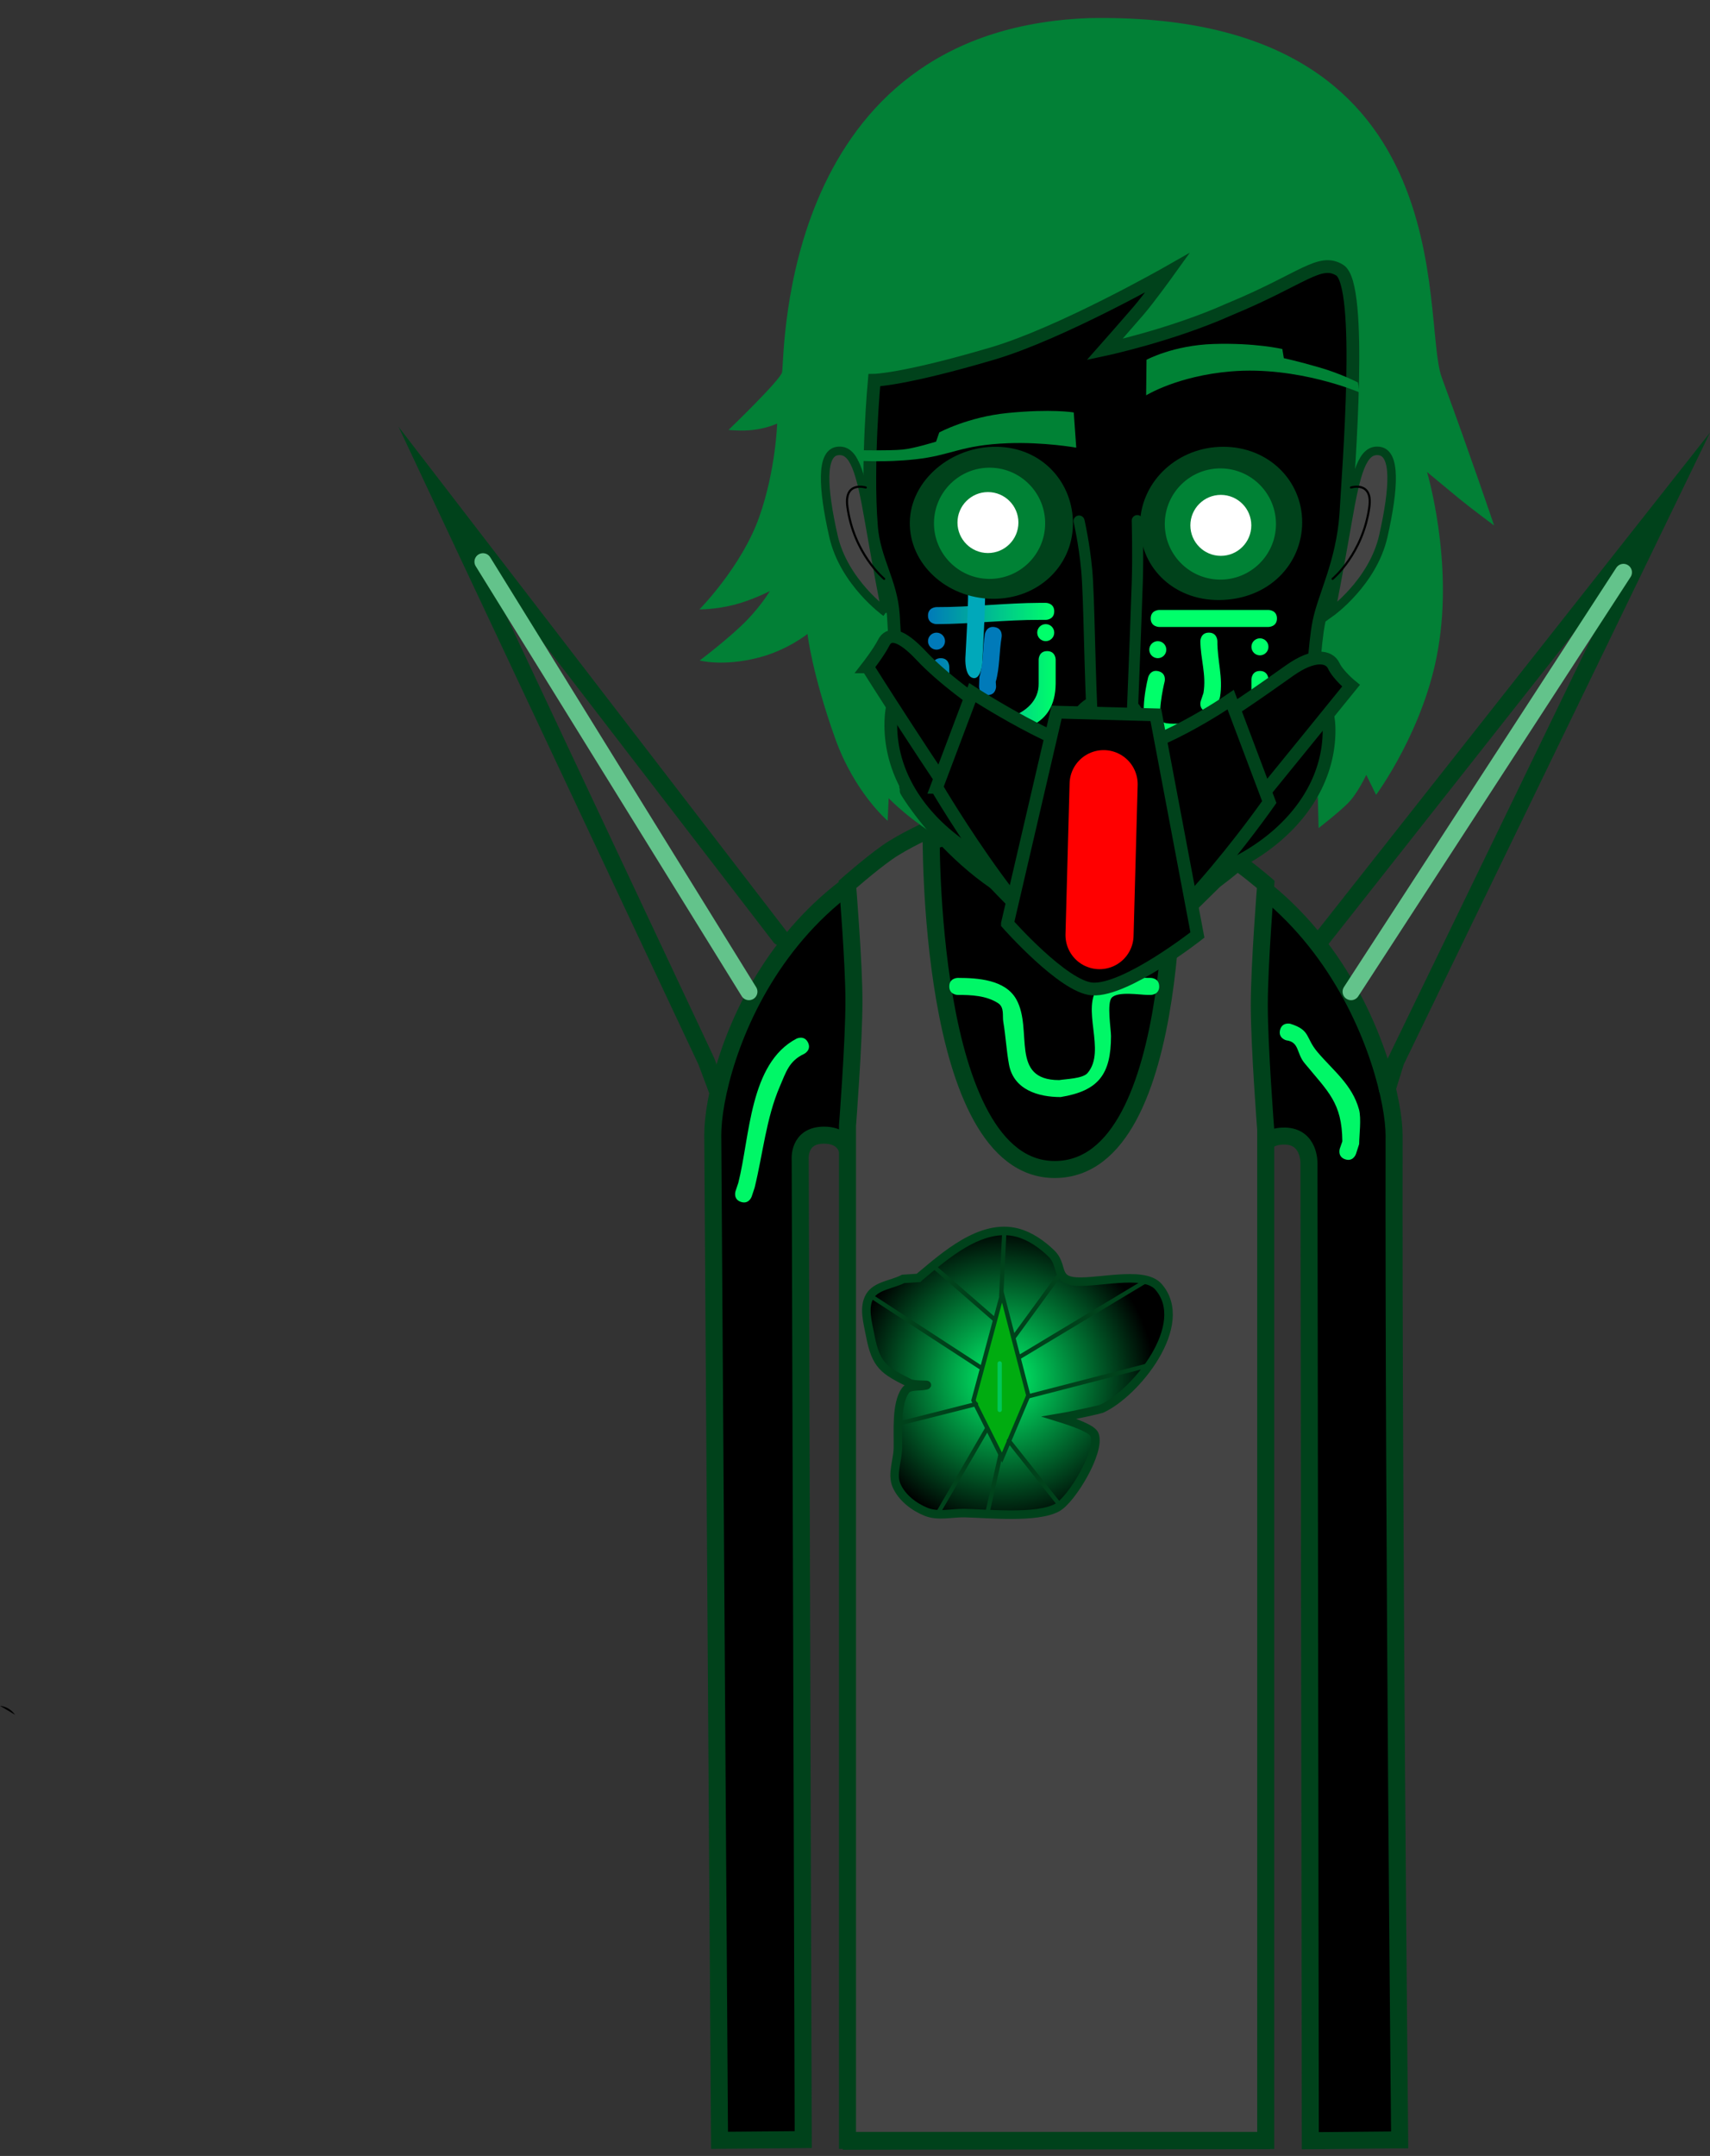<svg version="1.1" xmlns="http://www.w3.org/2000/svg" xmlns:xlink="http://www.w3.org/1999/xlink" width="200.914" height="253.225" viewBox="0,0,200.914,253.225"><rect x="0" y="0" width="200.914" height="253.225" fill="#333333" stroke="none"/><defs><linearGradient x1="225.162" y1="125.059" x2="239.995" y2="125.059" gradientUnits="userSpaceOnUse" id="color-1"><stop offset="0" stop-color="#007ab9"/><stop offset="1" stop-color="#00ff6a"/></linearGradient><radialGradient cx="233.984" cy="214.909" r="17.754" gradientUnits="userSpaceOnUse" id="color-2"><stop offset="0" stop-color="#00f96d"/><stop offset="1" stop-color="#000000"/></radialGradient><linearGradient x1="225.662" y1="134.309" x2="240.162" y2="134.309" gradientUnits="userSpaceOnUse" id="color-3"><stop offset="0" stop-color="#007ab9"/><stop offset="1" stop-color="#00ff6a"/></linearGradient></defs><g transform="translate(-116.128,-53.002)"><g data-paper-data="{&quot;isPaintingLayer&quot;:true}" fill-rule="nonzero" stroke-linejoin="miter" stroke-miterlimit="10" stroke-dasharray="" stroke-dashoffset="0" style="mix-blend-mode: normal"><path d="M201.085,306.227v-253.225h91.182v253.225z" fill-opacity="0.01" fill="#000000" stroke="none" stroke-width="0" stroke-linecap="butt"/><path d="M200.667,304.392c0,0 -0.635,-94.384 -0.793,-118.012c-0.055,-8.153 8.187,-36.761 40.202,-36.921c31.602,-0.158 39.857,29.487 39.849,36.897c-0.077,46.243 0.654,117.986 0.654,117.986l-10.497,0.096l-0.159,-114.843c0,0 0.075,-3.099 -2.816,-3.154c-3.434,-0.065 -2.945,3.116 -2.945,3.116l0.205,114.87l-48.214,0.072l-0.305,-115.233c0,0 0.279,-2.919 -2.886,-2.934c-3.111,-0.015 -2.816,2.909 -2.816,2.909l0.353,115.067z" fill="#000000" stroke="#00421b" stroke-width="2" stroke-linecap="butt"/><path d="M255.265,200.334c-0.571,0 -1.034,-0.463 -1.034,-1.034c0,-0.571 0.463,-1.034 1.034,-1.034c0.571,0 1.034,0.463 1.034,1.034c0,0.571 -0.463,1.034 -1.034,1.034z" fill="#000000" stroke="none" stroke-width="1.5" stroke-linecap="butt"/><path d="M250.005,204.57c-4.463,-0.314 -6.552,-1.794 -6.17,-2.58c0.118,-0.242 2.846,1.064 6.97,1.305c6.409,0.375 8.51,-0.632 8.51,-0.632v1.346c0,0 -2.413,1.047 -9.311,0.561z" fill="#000000" stroke="#000000" stroke-width="0" stroke-linecap="butt"/><path d="M222.192,199.3c0,-0.571 0.463,-1.034 1.034,-1.034c0.571,0 1.034,0.463 1.034,1.034c0,0.571 -0.463,1.034 -1.034,1.034c-0.571,0 -1.034,-0.463 -1.034,-1.034z" fill="#000000" stroke="none" stroke-width="1.5" stroke-linecap="butt"/><path d="M228.486,204.57c-6.897,0.486 -9.311,-0.561 -9.311,-0.561v-1.346c0,0 2.101,1.007 8.51,0.632c4.124,-0.241 6.853,-1.547 6.97,-1.305c0.383,0.786 -1.706,2.266 -6.17,2.58z" fill="#000000" stroke="#000000" stroke-width="0" stroke-linecap="butt"/><path d="M239.766,261.121c-0.819,0 -1.483,-0.664 -1.483,-1.483c0,-0.819 0.664,-1.483 1.483,-1.483c0.819,0 1.483,0.664 1.483,1.483c0,0.819 -0.664,1.483 -1.483,1.483z" data-paper-data="{&quot;index&quot;:null}" fill="#000000" stroke="none" stroke-width="1.5" stroke-linecap="butt"/><path d="M215.703,304.406v-119.201c0,0 0.757,-9.731 0.757,-14.639c0,-4.498 -0.757,-13.687 -0.757,-13.687c0,0 2.673,-2.353 4.656,-3.748c1.983,-1.395 5.172,-2.804 5.172,-2.804c0,0 -0.602,40.109 14.56,40.039c15.435,-0.072 13.832,-40.039 13.832,-40.039c0,0 3.913,1.52 6.166,2.947c2.253,1.427 4.754,3.605 4.754,3.605c0,0 -0.757,9.425 -0.757,14.192c0,4.842 0.757,14.639 0.757,14.639v118.697z" fill="#444444" stroke="#00421b" stroke-width="2" stroke-linecap="butt"/><path d="M201.729,103.495c0,0 6.163,-5.922 6.292,-6.788c0.337,-2.271 -0.168,-40.173 35.968,-41.574c44.636,-0.914 39.015,35.349 41.531,42.19c3.45,9.381 6.157,17.4 6.157,17.4c0,0 -2.767,-2.054 -4.08,-3.134c-1.224,-1.008 -3.801,-3.146 -3.801,-3.146c0,0 3.091,10.348 1.311,20.695c-1.562,9.481 -7.298,17.225 -7.298,17.225l-1.155,-2.347c0,0 -1.023,2.198 -2.16,3.333c-1.137,1.135 -3.439,2.913 -3.439,2.913l-0.092,-3.704c0,0 -7.06,11.018 -24.351,10.872c-16.306,-0.255 -26.072,-10.675 -26.072,-10.675l-0.116,2.655c0,0 -3.895,-3.293 -6.181,-9.708c-2.725,-7.646 -3.239,-12.243 -3.239,-12.243c0,0 -2.339,1.899 -5.717,2.774c-4.233,1.097 -6.947,0.345 -6.947,0.345c0,0 3.608,-2.717 5.584,-4.77c1.76,-1.828 2.647,-3.377 2.647,-3.377c0,0 -2.108,1.085 -4.233,1.618c-2.217,0.556 -4.03,0.531 -4.03,0.531c0,0 4.975,-5.037 7.031,-10.874c1.941,-5.511 2.1,-10.957 2.1,-10.957c0,0 -1.362,0.662 -3.33,0.795c-1.248,0.085 -2.378,-0.049 -2.378,-0.049z" fill="#028036" stroke="none" stroke-width="1.5" stroke-linecap="butt"/><path d="M218.515,114.817c-0.577,-7.293 0.335,-17.154 0.335,-17.154c0,0 3.411,-0.041 13.914,-3.144c8.07,-2.384 20.547,-9.487 20.547,-9.487c0,0 -2.16,3.005 -3.408,4.46c-1.327,1.547 -3.993,4.563 -3.993,4.563c0,0 7.838,-1.668 14.675,-4.729c8.568,-3.536 10.593,-6.053 12.95,-4.593c2.783,1.724 1.03,23.183 0.718,28.741c-0.422,5.669 -2.533,9.5 -3.15,12.521c-0.617,3.021 -0.41,6.137 -2.206,16.04c-1.121,6.18 -4.162,8.925 -10.019,14.661c-5.858,5.736 -9.054,9.253 -13.014,9.322c-3.811,0.066 -8.936,-5.1 -13.935,-10.382c-5.324,-5.625 -8.875,-8.477 -9.716,-15.14c-0.757,-6 -0.777,-9.909 -1.123,-15.248c-0.253,-3.903 -2.261,-6.445 -2.576,-10.428z" fill="#000000" stroke="#00421b" stroke-width="1.5" stroke-linecap="butt"/><path d="M239.995,124.809c0,0.595 -0.355,0.836 -0.641,0.934c-0.111,0.043 -0.232,0.066 -0.359,0.066h-0.667c-4.048,-0.015 -8.132,0.487 -12.167,0.5c0,0 -1,0 -1,-1c0,-1 1,-1 1,-1c4.029,0.015 8.123,-0.487 12.167,-0.5h0.667c0,0 0.164,0 0.359,0.066c0.287,0.097 0.641,0.338 0.641,0.934z" fill="url(#color-1)" stroke="none" stroke-width="0.5" stroke-linecap="butt"/><path d="M266.97,95.073c0,0 1.524,0.318 4.256,1.11c2.495,0.724 4.449,1.744 4.449,1.744l0.195,1.17c0,0 -7.25,-3.13 -15.116,-2.471c-6.29,0.527 -9.963,2.812 -9.963,2.812l0.046,-4.177c0,0 3.127,-1.704 7.864,-1.856c4.904,-0.157 8.091,0.591 8.091,0.591z" data-paper-data="{&quot;index&quot;:null}" fill="#008235" stroke="none" stroke-width="1.5" stroke-linecap="butt"/><path d="M232.162,134.643c-1,0 -1,-1 -1,-1l0.038,-1.108c0.486,-1.644 0.365,-3.365 0.642,-5.056c0,0 0.164,-0.986 1.151,-0.822c0.986,0.164 0.822,1.151 0.822,1.151c-0.303,1.776 -0.206,3.53 -0.692,5.277l0.038,0.559c0,0 0,1 -1,1z" fill="#007ab9" stroke="none" stroke-width="0.5" stroke-linecap="butt"/><path d="M246.147,144.244c-1.034,0 -3.538,-3.26 -3.787,-5.364c-0.222,-1.882 1.315,-3.828 3.787,-3.828c2.472,0 4.202,0.491 4.03,4.189c-0.146,3.138 -1.558,5.003 -4.03,5.003z" fill="#000000" stroke="#00421b" stroke-width="1.15" stroke-linecap="butt"/><path d="M249.749,114.15c0,0 0.103,3.97 0.006,7.127c-0.192,6.251 -1.081,27.761 -1.081,27.761l-2.982,0.009c0,0 -0.803,-4.173 -1.123,-9.5c-0.434,-7.211 -0.45,-16.293 -0.763,-19.632c-0.298,-3.165 -0.896,-5.715 -0.896,-5.715" fill="#000000" stroke="#00421b" stroke-width="1.3" stroke-linecap="round"/><path d="M220.214,124.94c0,0 -4.932,-3.517 -6.164,-8.975c-1.296,-5.743 -1.461,-9.733 0.48,-9.992c1.941,-0.259 2.703,2.377 3.733,8.356c1.029,5.979 1.951,10.611 1.951,10.611z" data-paper-data="{&quot;index&quot;:null}" fill="#444444" stroke="#00421b" stroke-width="1" stroke-linecap="butt"/><path d="M230.436,132.634c-0.994,-0.232 -0.883,-2.324 -0.883,-2.324l0.111,-2.105c0.113,-2.135 0.218,-4.165 0.216,-6.315c0,0 0,-2.105 1,-2.105c1,0 1,2.105 1,2.105c-0.001,2.305 -0.108,4.492 -0.228,6.78l-0.111,2.105c0,0 -0.11,2.092 -1.104,1.859z" fill="#00a8ba" stroke="none" stroke-width="0.5" stroke-linecap="butt"/><path d="M220.012,120.992c0,0 -3.564,-2.923 -4.318,-8.451c-0.421,-3.083 2.157,-2.28 2.157,-2.28" fill="none" stroke="#000000" stroke-width="0.25" stroke-linecap="round"/><path d="M223.025,114.336c0.071,-4.892 4.838,-8.936 10.211,-8.858c5.373,0.078 9.027,4.248 8.956,9.14c-0.071,4.892 -4.124,8.794 -9.497,8.716c-5.373,-0.078 -9.742,-4.107 -9.671,-8.999z" fill="#00421b" stroke="#000000" stroke-width="0" stroke-linecap="butt"/><path d="M225.865,114.371c0.052,-3.607 3.018,-6.488 6.625,-6.436c3.607,0.052 6.488,3.018 6.436,6.625c-0.052,3.607 -3.018,6.488 -6.625,6.436c-3.607,-0.052 -6.488,-3.018 -6.436,-6.625z" fill="#008235" stroke="none" stroke-width="1.5" stroke-linecap="butt"/><path d="M250.081,114.337c0.204,-4.888 4.453,-8.858 9.77,-8.858c5.318,0 9.275,3.966 9.275,8.858c0,4.892 -3.886,9.071 -9.7,9.142c-5.53,0.067 -9.558,-4.037 -9.345,-9.142z" fill="#00421b" stroke="#000000" stroke-width="0" stroke-linecap="butt"/><path d="M226.486,103.793c0,0 3.37,-1.819 8.032,-2.282c5.167,-0.513 7.768,-0.066 7.768,-0.066l0.295,4.137c0,0 -3.836,-0.681 -8.018,-0.521c-5.593,0.213 -6.645,1.433 -10.898,1.891c-3.644,0.393 -6.737,0.159 -6.737,0.159l-0.026,-1.232c0,0 3.595,0.074 5.234,-0.068c1.352,-0.117 3.976,-0.938 3.976,-0.938z" fill="#008235" stroke="none" stroke-width="1.5" stroke-linecap="butt"/><path d="M274.447,114.329c1.029,-5.979 1.791,-8.615 3.733,-8.356c1.941,0.259 1.776,4.249 0.48,9.992c-1.232,5.458 -6.164,8.975 -6.164,8.975c0,0 0.922,-4.633 1.951,-10.611z" data-paper-data="{&quot;index&quot;:null}" fill="#444444" stroke="#00421b" stroke-width="1" stroke-linecap="butt"/><path d="M274.86,110.261c0,0 2.578,-0.803 2.157,2.28c-0.754,5.527 -4.318,8.451 -4.318,8.451" data-paper-data="{&quot;index&quot;:null}" fill="none" stroke="#000000" stroke-width="0.25" stroke-linecap="round"/><path d="M200.455,181.222l-1.333,-3.556l-31.333,-66.611l40,52" fill="none" stroke="#00421b" stroke-width="2" stroke-linecap="round"/><path d="M271.122,163.667l41,-52l-32,66l-1,3.222" fill="none" stroke="#00421b" stroke-width="2" stroke-linecap="round"/><path d="M204.122,169.479l-31.25,-50.5" fill="none" stroke="#63c38b" stroke-width="2" stroke-linecap="round"/><path d="M274.872,169.479l32,-49.25" fill="none" stroke="#63c38b" stroke-width="2" stroke-linecap="round"/><path d="M224.047,203.102c0.085,-0.087 0.141,-0.134 0.141,-0.134c2.911,-2.423 7.204,-6.312 11.472,-5.187c1.502,0.396 2.856,1.352 3.978,2.426c1.386,1.328 0.491,2.925 2.459,3.266c2.455,0.425 8.356,-1.355 10.126,0.648c3.934,4.453 -2.718,12.584 -6.689,14.356c-0.135,0.06 -2.913,0.703 -4.936,1.046c1.694,0.526 3.862,1.286 4.129,1.988c0.744,1.961 -2.687,7.635 -4.386,8.561c-2.401,1.308 -8.116,0.703 -10.885,0.65c-1.506,-0.029 -3.12,0.415 -4.518,-0.149c-1.431,-0.577 -2.838,-1.661 -3.463,-3.071c-0.595,-1.343 0.119,-2.936 0.15,-4.404c0.041,-1.901 -0.245,-5.174 0.868,-6.758c0.477,-0.68 1.608,-0.418 2.416,-0.613c0.622,-0.15 -1.329,0.02 -1.901,-0.267c-3.044,-1.522 -3.962,-2.045 -4.646,-5.64c-0.284,-1.493 -0.815,-3.248 -0.045,-4.558c0.748,-1.273 2.619,-1.365 3.928,-2.047z" fill="url(#color-2)" stroke="#00421b" stroke-width="1" stroke-linecap="butt"/><path d="M239.162,129.476c1,0 1,1 1,1c0,0.667 0,2.167 0,2.833c-0.057,5.149 -4.226,5.839 -8.5,5.833c-1.117,-0.002 -2.748,-0.008 -3.712,-0.662c-1.984,-1.346 -2.281,-4.983 -2.288,-7.171c0,0 0,-1 1,-1c1,0 1,1 1,1c-0.005,1.366 0.084,4.661 1.379,5.495c3.015,1.942 9.181,0.435 9.121,-3.495c0,-0.667 0,-1.333 0,-2v-0.833c0,0 0,-1 1,-1z" fill="url(#color-3)" stroke="none" stroke-width="0.5" stroke-linecap="butt"/><path d="M264.162,131.809c1,0 1,1 1,1c0,1.056 0,2.444 0,3.5c-0.01,0.92 0.117,1.941 -0.626,2.707c-1.788,1.844 -7.942,1.143 -10.278,0.957c-0.68,-0.054 -2.517,-0.326 -2.97,-0.79c-1.317,-1.35 -0.648,-5.042 -0.263,-6.616c0,0 0.243,-0.97 1.213,-0.728c0.97,0.243 0.728,1.213 0.728,1.213c-0.187,0.728 -0.905,4.126 -0.263,4.717c0.388,0.357 2.118,0.208 2.626,0.207c2.114,-0.003 7.875,1.062 7.833,-1.667c0,-1.056 0,-2.111 0,-3.167v-0.333c0,0 0,-1 1,-1z" fill="#00ff6a" stroke="none" stroke-width="0.5" stroke-linecap="butt"/><path d="M257.846,136.591c-0.949,-0.316 -0.632,-1.265 -0.632,-1.265l0.312,-0.925c0.359,-2.149 -0.347,-3.98 -0.363,-6.092c0,0 0,-1 1,-1c1,0 1,1 1,1c-0.021,2.271 0.693,4.233 0.304,6.574l-0.355,1.075c0,0 -0.316,0.949 -1.265,0.632z" fill="#00ff6a" stroke="none" stroke-width="0.5" stroke-linecap="butt"/><path d="M266.162,125.643c0,1 -1,1 -1,1c-4.167,0 -8.667,0 -12.833,0c0,0 -1,0 -1,-1c0,-1 1,-1 1,-1c4.167,0 8.333,0 12.5,0h0.333c0,0 1,0 1,1z" fill="#00ff6a" stroke="none" stroke-width="0.5" stroke-linecap="butt"/><path d="M225.162,128.309c0,-0.552 0.448,-1 1,-1c0.552,0 1,0.448 1,1c0,0.552 -0.448,1 -1,1c-0.552,0 -1,-0.448 -1,-1z" fill="#007ab9" stroke="none" stroke-width="0.5" stroke-linecap="butt"/><path d="M237.995,127.309c0,-0.552 0.448,-1 1,-1c0.552,0 1,0.448 1,1c0,0.552 -0.448,1 -1,1c-0.552,0 -1,-0.448 -1,-1z" fill="#00ff6a" stroke="none" stroke-width="0.5" stroke-linecap="butt"/><path d="M251.162,129.309c0,-0.552 0.448,-1 1,-1c0.552,0 1,0.448 1,1c0,0.552 -0.448,1 -1,1c-0.552,0 -1,-0.448 -1,-1z" fill="#00ff6a" stroke="none" stroke-width="0.5" stroke-linecap="butt"/><path d="M263.162,128.976c0,-0.552 0.448,-1 1,-1c0.552,0 1,0.448 1,1c0,0.552 -0.448,1 -1,1c-0.552,0 -1,-0.448 -1,-1z" fill="#00ff6a" stroke="none" stroke-width="0.5" stroke-linecap="butt"/><path d="M228.625,114.379c0,-1.977 1.603,-3.58 3.58,-3.58c1.977,0 3.58,1.603 3.58,3.58c0,1.977 -1.603,3.58 -3.58,3.58c-1.977,0 -3.58,-1.603 -3.58,-3.58z" fill="#ffffff" stroke="none" stroke-width="0.5" stroke-linecap="butt"/><path d="M252.33,168.861c0,1 -1,1 -1,1h-0.333c-0.915,0 -3.527,-0.454 -4.245,0.322c-0.596,0.645 -0.089,3.677 -0.089,4.511c0,4.509 -1.477,6.437 -5.918,7.163c-2.628,0 -5.522,-0.852 -6.07,-3.836c-0.301,-1.638 -0.382,-3.348 -0.667,-5c-0.122,-0.71 0.159,-1.703 -0.624,-2.202c-1.398,-0.89 -3.136,-0.961 -4.722,-0.958c0,0 -1,0 -1,-1c0,-1 1,-1 1,-1c2.341,0.004 5.581,0.198 6.878,2.522c2.009,3.599 -0.836,9.481 5.039,9.481c0.786,-0.134 2.761,-0.167 3.327,-0.825c2.265,-2.634 -0.877,-7.65 1.333,-10.167c1.288,-1.468 4.047,-1.011 5.755,-1.011h0.333c0,0 1,0 1,1z" fill="#00f767" stroke="none" stroke-width="0.5" stroke-linecap="butt"/><path d="M203.181,194.171c-0.949,-0.316 -0.632,-1.265 -0.632,-1.265l0.322,-0.963c1.382,-5.398 1.294,-14.038 6.846,-16.948c0,0 0.894,-0.447 1.342,0.447c0.447,0.894 -0.447,1.342 -0.447,1.342c-1.783,0.832 -2.13,2.137 -2.866,3.843c-1.592,3.691 -1.983,7.914 -2.954,11.875l-0.345,1.037c0,0 -0.316,0.949 -1.265,0.632z" fill="#00f767" stroke="none" stroke-width="0.5" stroke-linecap="butt"/><path d="M274.181,189.171c-0.949,-0.316 -0.632,-1.265 -0.632,-1.265l0.295,-0.844c-0.039,-4.575 -1.679,-5.824 -4.453,-9.206c-0.955,-1.165 -0.585,-2.467 -2.136,-2.664c0,0 -0.97,-0.243 -0.728,-1.213c0.243,-0.97 1.213,-0.728 1.213,-0.728c2.4,0.755 1.741,1.621 3.197,3.336c1.845,2.173 4.068,3.819 4.867,6.738c0.286,1.045 0.021,3.039 0.014,4.057l-0.372,1.156c0,0 -0.316,0.949 -1.265,0.632z" fill="#00f767" stroke="none" stroke-width="0.5" stroke-linecap="butt"/><path d="M252.984,114.455c0.052,-3.607 3.018,-6.488 6.625,-6.436c3.607,0.052 6.488,3.018 6.436,6.625c-0.052,3.607 -3.018,6.488 -6.625,6.436c-3.607,-0.052 -6.488,-3.018 -6.436,-6.625z" fill="#008235" stroke="none" stroke-width="1.5" stroke-linecap="butt"/><path d="M255.989,114.709c0,-1.977 1.603,-3.58 3.58,-3.58c1.977,0 3.58,1.603 3.58,3.58c0,1.977 -1.603,3.58 -3.58,3.58c-1.977,0 -3.58,-1.603 -3.58,-3.58z" fill="#ffffff" stroke="none" stroke-width="0.5" stroke-linecap="butt"/><path d="M236.949,216.92l-3.082,7.285l-3.362,-6.724l3.362,-12.468z" fill="#00ac10" stroke="#00421b" stroke-width="0.5" stroke-linecap="round"/><path d="M233.587,213.138v5.464" fill="none" stroke="#00c858" stroke-width="0.5" stroke-linecap="round"/><path d="M218.5,205.26l12.839,8.35" fill="none" stroke="#00421b" stroke-width="0.5" stroke-linecap="round"/><path d="M250.911,203.374l-15.083,9.068" fill="none" stroke="#00421b" stroke-width="0.5" stroke-linecap="round"/><path d="M230.8,217.919l-8.888,2.245" fill="none" stroke="#00421b" stroke-width="0.5" stroke-linecap="round"/><path d="M232.057,220.882l-5.746,9.876" fill="none" stroke="#00421b" stroke-width="0.5" stroke-linecap="round"/><path d="M234.661,222.228l5.836,7.362" fill="none" stroke="#00421b" stroke-width="0.5" stroke-linecap="round"/><path d="M250.821,213.43l-13.916,3.591" fill="none" stroke="#00421b" stroke-width="0.5" stroke-linecap="round"/><path d="M226.041,201.938l6.913,6.015" fill="none" stroke="#00421b" stroke-width="0.5" stroke-linecap="round"/><path d="M235.289,210.018l5.566,-7.631" fill="none" stroke="#00421b" stroke-width="0.5" stroke-linecap="round"/><path d="M234.122,197.763l-0.359,7.452" fill="none" stroke="#00421b" stroke-width="0.5" stroke-linecap="round"/><path d="M232.057,231.072l1.616,-7.183" fill="none" stroke="#00421b" stroke-width="0.5" stroke-linecap="round"/><g><path d="M253.694,143.31c0.57,0.212 3.084,1.399 6.024,2.596c2.964,1.206 7.214,2.293 7.194,2.461c-0.025,0.213 -10.435,0.227 -13.679,0.632c-2.719,0.34 -6.689,0.706 -6.689,0.706c0,0 -7.104,-1.162 -13.272,-2.445c-4.944,-1.029 -10.399,-1.661 -10.41,-1.755c-0.014,-0.126 3.868,-0.711 6.824,-1.395c1.146,-0.497 5.44,-1.485 5.44,-1.485c0,0 4.956,-0.278 7.608,0.579c2.842,0.918 2.835,2.446 3.083,2.469c0,0 1.184,-1.749 2.369,-2.105c1.185,-0.355 5.082,-0.416 5.508,-0.258z" fill="#000000" stroke="#00421b" stroke-width="1.4" stroke-linecap="butt"/><path d="M235.046,147.864c5.091,1.027 11.918,2.807 11.918,2.807c0,0 5.79,-1.556 8.447,-1.834c2.06,-0.216 11.216,-0.707 11.26,-0.334c0.043,0.364 -9.031,12.9 -21.148,12.447c-13.77,-0.436 -22.865,-15.136 -22.827,-15.305c0.038,-0.169 7.259,1.192 12.35,2.218z" fill="#000000" stroke="#00421b" stroke-width="1.9" stroke-linecap="butt"/><path d="M272.28,139.18c-0.287,10.598 -12.045,18.877 -26.261,18.491c-14.216,-0.385 -25.508,-9.289 -25.22,-19.887c0.287,-10.598 11.679,3.573 25.895,3.959c14.216,0.385 25.873,-13.161 25.586,-2.563z" fill="#000000" stroke="#00421b" stroke-width="1.5" stroke-linecap="butt"/><path d="M218.058,131.329c0,0 1.327,-1.707 1.904,-2.845c0.618,-1.219 2.006,-1.028 4.39,1.514c4.718,5.033 16.286,12.449 21.591,12.712c5.964,0.296 15.395,-6.486 21.709,-10.952c2.822,-1.996 4.631,-1.723 5.181,-0.556c0.521,1.105 2.031,2.341 2.031,2.341c0,0 -8.331,10.283 -15.825,19.473c-5.644,6.922 -10.083,13.439 -14.217,13.278c-3.715,-0.145 -7.736,-6.623 -12.422,-13.306c-7.047,-10.049 -14.341,-21.659 -14.341,-21.659z" fill="#000000" stroke="#00421b" stroke-width="1.5" stroke-linecap="butt"/><path d="M226.18,145.474l4.19,-11.116c0,0 10.832,7.032 15.602,7.161c5.294,0.144 14.753,-6.338 14.753,-6.338l4.534,12.027c0,0 -13.82,19.801 -20.7,19.496c-6.034,-0.268 -18.378,-21.23 -18.378,-21.23z" fill="#000000" stroke="#00421b" stroke-width="1.5" stroke-linecap="butt"/><path d="M234.495,161.478l5.777,-24.831l11.656,0.316l4.888,25.855c0,0 -8.374,6.584 -12.333,6.346c-3.393,-0.204 -9.988,-7.686 -9.988,-7.686z" fill="#000000" stroke="#00421b" stroke-width="1.5" stroke-linecap="butt"/><path d="M245.797,145.107l-0.481,17.73" fill="none" stroke="#ff0000" stroke-width="8" stroke-linecap="round"/></g><path d="" fill="#000000" stroke="none" stroke-width="0.5" stroke-linecap="butt"/><path d="" fill="#000000" stroke="none" stroke-width="0.5" stroke-linecap="butt"/><path d="" fill="#000000" stroke="none" stroke-width="0.5" stroke-linecap="butt"/><path d="" fill="#000000" stroke="none" stroke-width="0.5" stroke-linecap="butt"/><path d="M116.128,253.357c0.735,0.081 1.375,0.482 1.776,1.059c-0.594,-0.351 -1.186,-0.704 -1.776,-1.059z" fill="#000000" stroke="none" stroke-width="0.5" stroke-linecap="butt"/><path d="" fill="#000000" stroke="none" stroke-width="0.5" stroke-linecap="butt"/></g></g></svg>